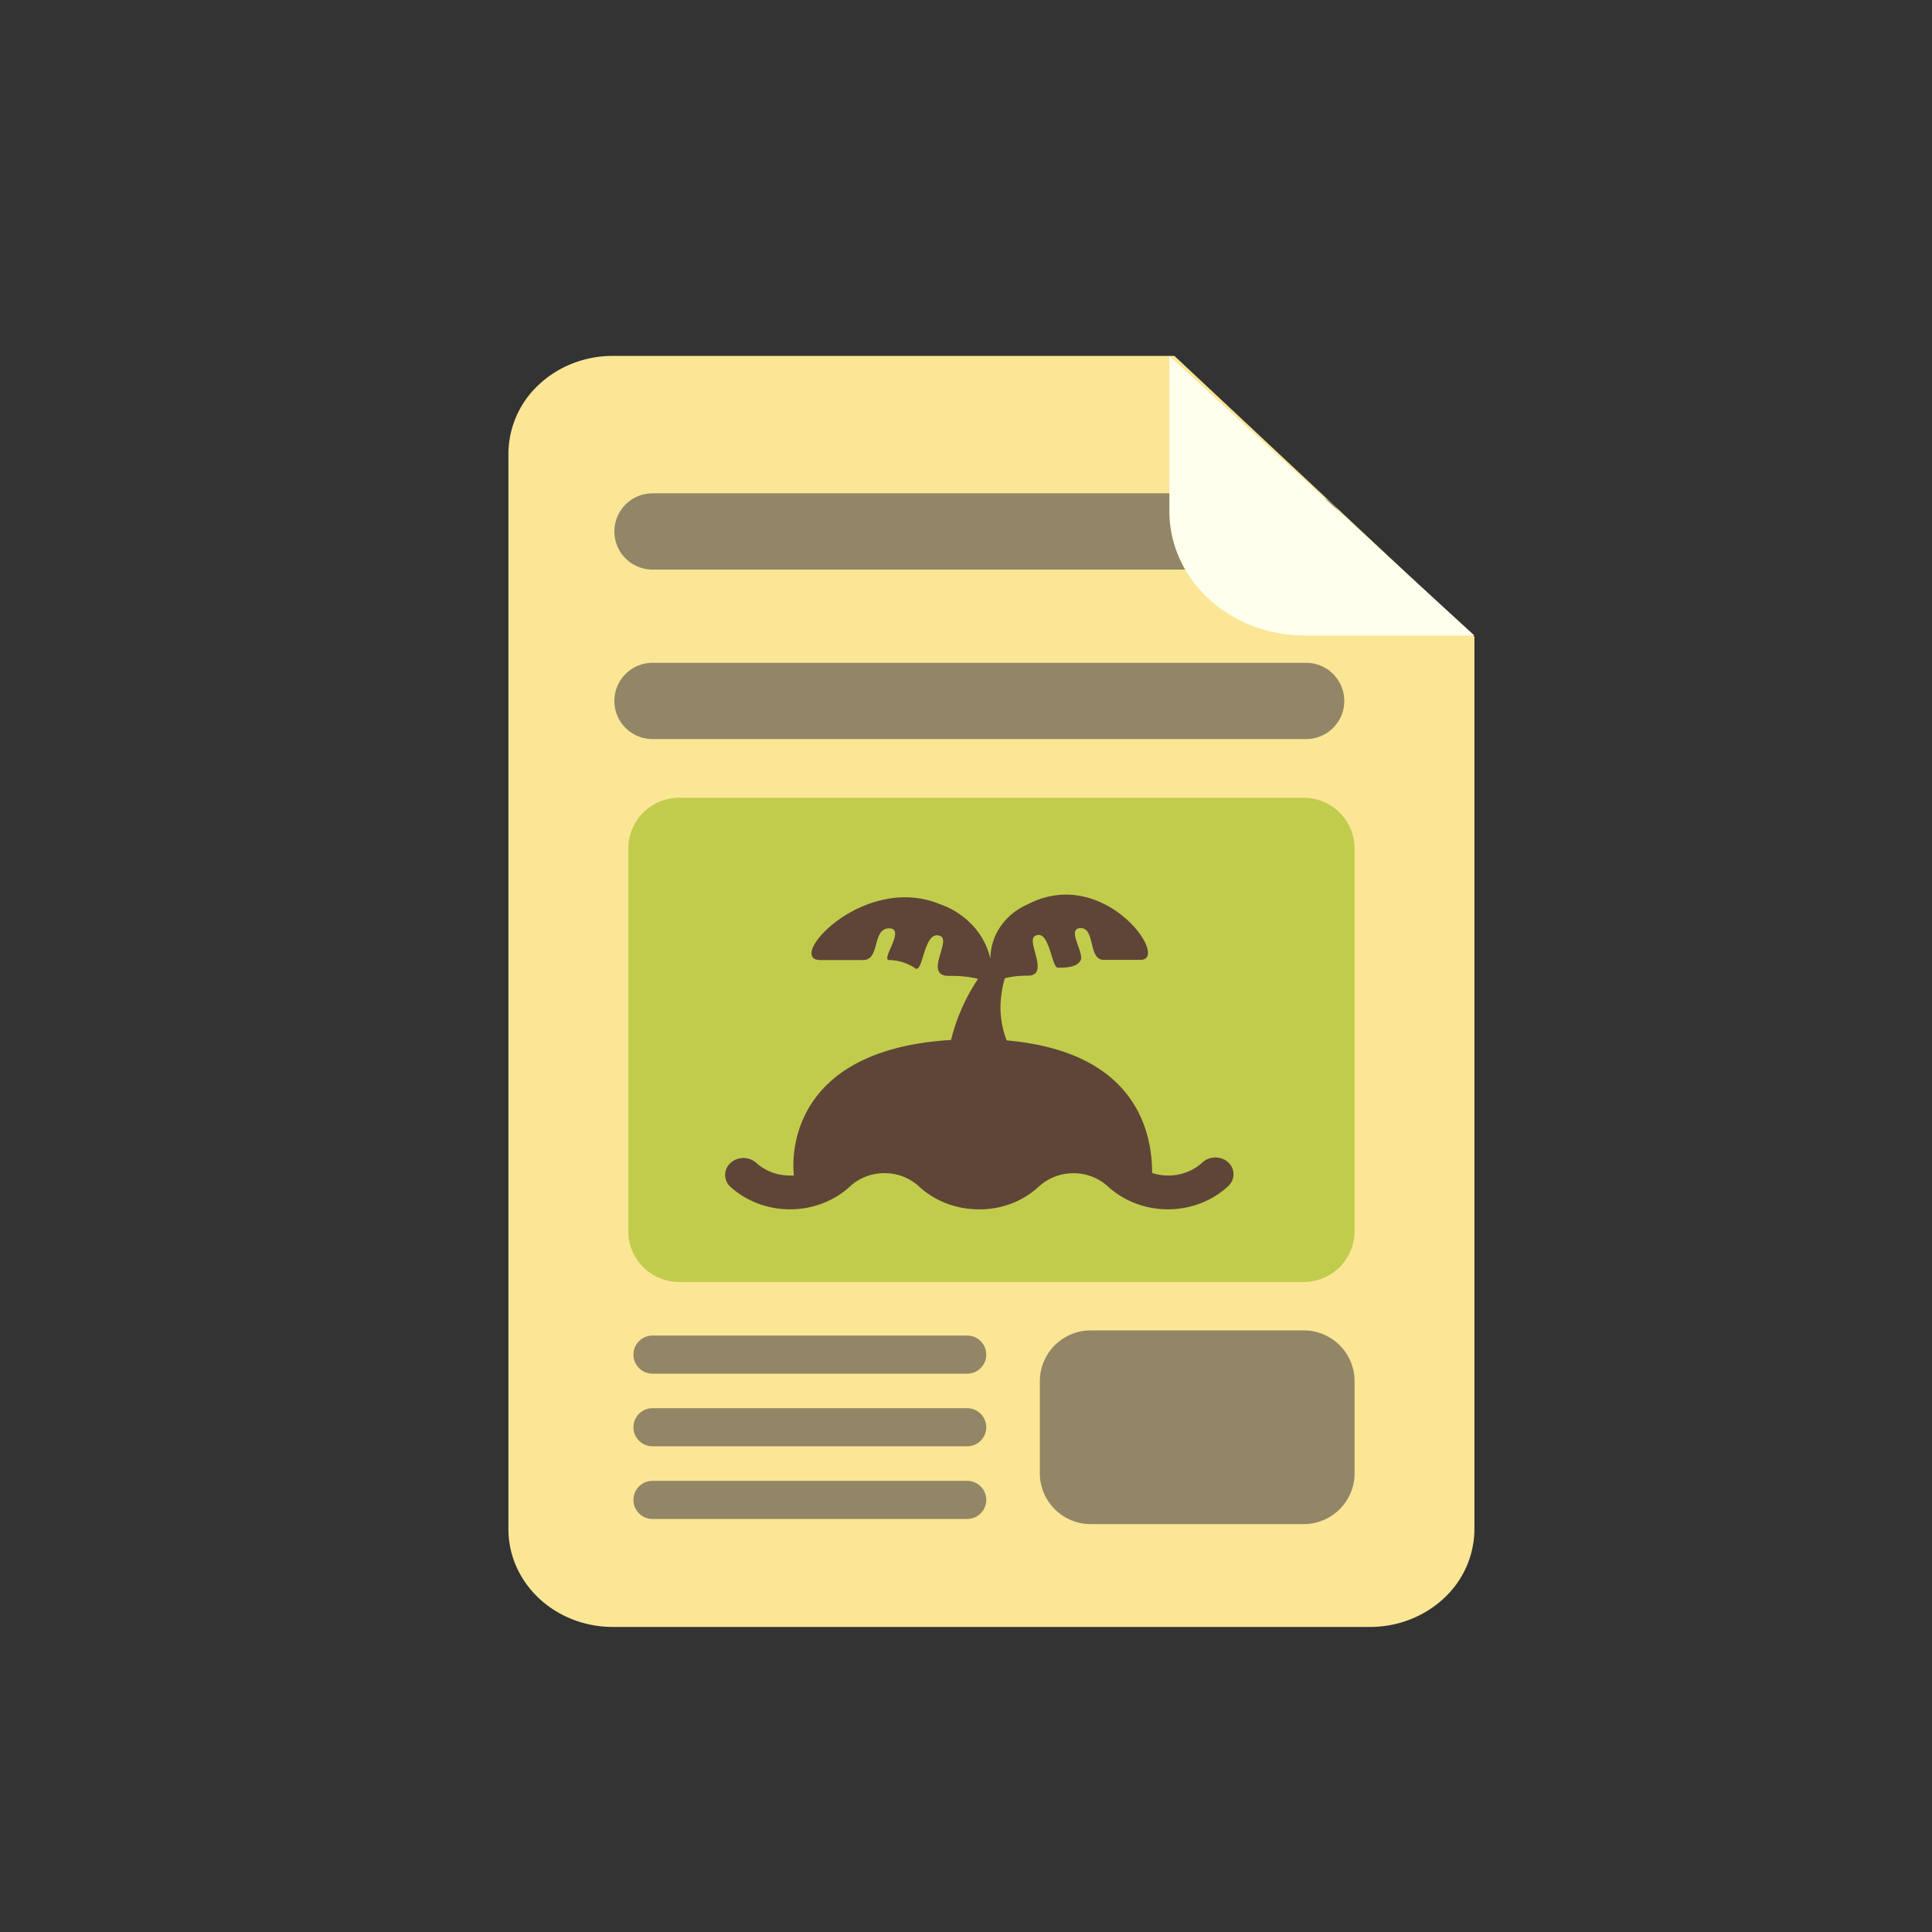 <svg viewBox="0 0 76 76" fill="none" xmlns="http://www.w3.org/2000/svg"><rect x="0" y="0" width="76" height="76" fill="#333333" stroke="none"/><path d="M46.198 14H24.106c-1.09 0-2.134.406-2.904 1.127A3.725 3.725 0 0020 17.846v42.309c0 .505.106 1.005.312 1.472.207.466.51.89.89 1.247.382.357.835.64 1.333.834a4.35 4.35 0 001.573.292h29.784c1.09 0 2.135-.405 2.905-1.126A3.725 3.725 0 0058 60.154V25.048L46.198 14z" fill="#FBE696"/><path d="M25.667 20.906h25.714M25.667 27.573h25.714" stroke="#938666" stroke-width="3" stroke-linecap="round"/><path d="M25.667 53.287h12.38M25.667 56.144h12.38M25.667 59.002h12.38" stroke="#938666" stroke-width="1.5" stroke-linecap="round"/><path d="M51.286 52.335h-8.381a2 2 0 00-2 2v3.619a2 2 0 002 2h8.381a2 2 0 002-2v-3.62a2 2 0 00-2-2z" fill="#938666"/><path d="M46 14v6.112c0 .642.138 1.278.405 1.87.268.594.66 1.133 1.155 1.586a5.386 5.386 0 001.73 1.06 5.75 5.75 0 002.04.372H58L46 14z" fill="#FFE"/><path d="M51.286 31.382H26.715a2 2 0 00-2 2V48.43a2 2 0 002 2h24.571a2 2 0 002-2V33.382a2 2 0 00-2-2z" fill="#C2CC4C"/><path d="M48.318 45.726a.751.751 0 00-.508-.194c-.19 0-.373.07-.509.194a1.907 1.907 0 01-.618.383c-.232.089-.48.134-.731.133a1.99 1.99 0 01-.63-.1c0-1.456-.504-4.758-5.723-5.215a3.678 3.678 0 01-.243-1.298c.006-.387.063-.773.17-1.148.294-.071.597-.105.9-.1.9 0-.08-1.364.289-1.563.575-.308.638 1.248.9 1.248.26 0 .773 0 .9-.308.125-.308-.577-1.248 0-1.248.575 0 .287 1.248.9 1.248h1.448c1.197 0-1.43-3.743-4.427-2.188-.442.19-.816.494-1.077.874-.262.38-.4.822-.4 1.272a2.854 2.854 0 00-.692-1.307 3.186 3.186 0 00-1.287-.839c-3.023-1.247-6.119 2.196-4.706 2.196h1.683c.675 0 .342-1.247 1.017-1.247.674 0-.342 1.247 0 1.247a1.9 1.9 0 011.007.308c.342.316.342-1.555 1.017-1.248.423.2-.675 1.564.333 1.564.385-.011.77.028 1.143.116a7.522 7.522 0 00-1.062 2.404c-6.119.366-6.299 4.284-6.182 5.332h-.153c-.25.001-.499-.044-.73-.133a1.908 1.908 0 01-.62-.383.755.755 0 00-.5-.172.75.75 0 00-.492.195.642.642 0 00-.21.454.637.637 0 00.186.463c.627.58 1.479.906 2.366.906.888 0 1.74-.326 2.367-.906.177-.164.387-.294.619-.383a2.043 2.043 0 011.461 0c.232.089.442.22.62.383.31.288.679.516 1.085.672.406.155.841.235 1.281.235a3.52 3.52 0 001.283-.231 3.311 3.311 0 001.084-.676 2 2 0 011.35-.514 2 2 0 011.35.514c.627.58 1.478.906 2.366.906.887 0 1.739-.326 2.366-.906a.642.642 0 00.215-.468.64.64 0 00-.206-.472z" fill="#5E4537"/></svg>